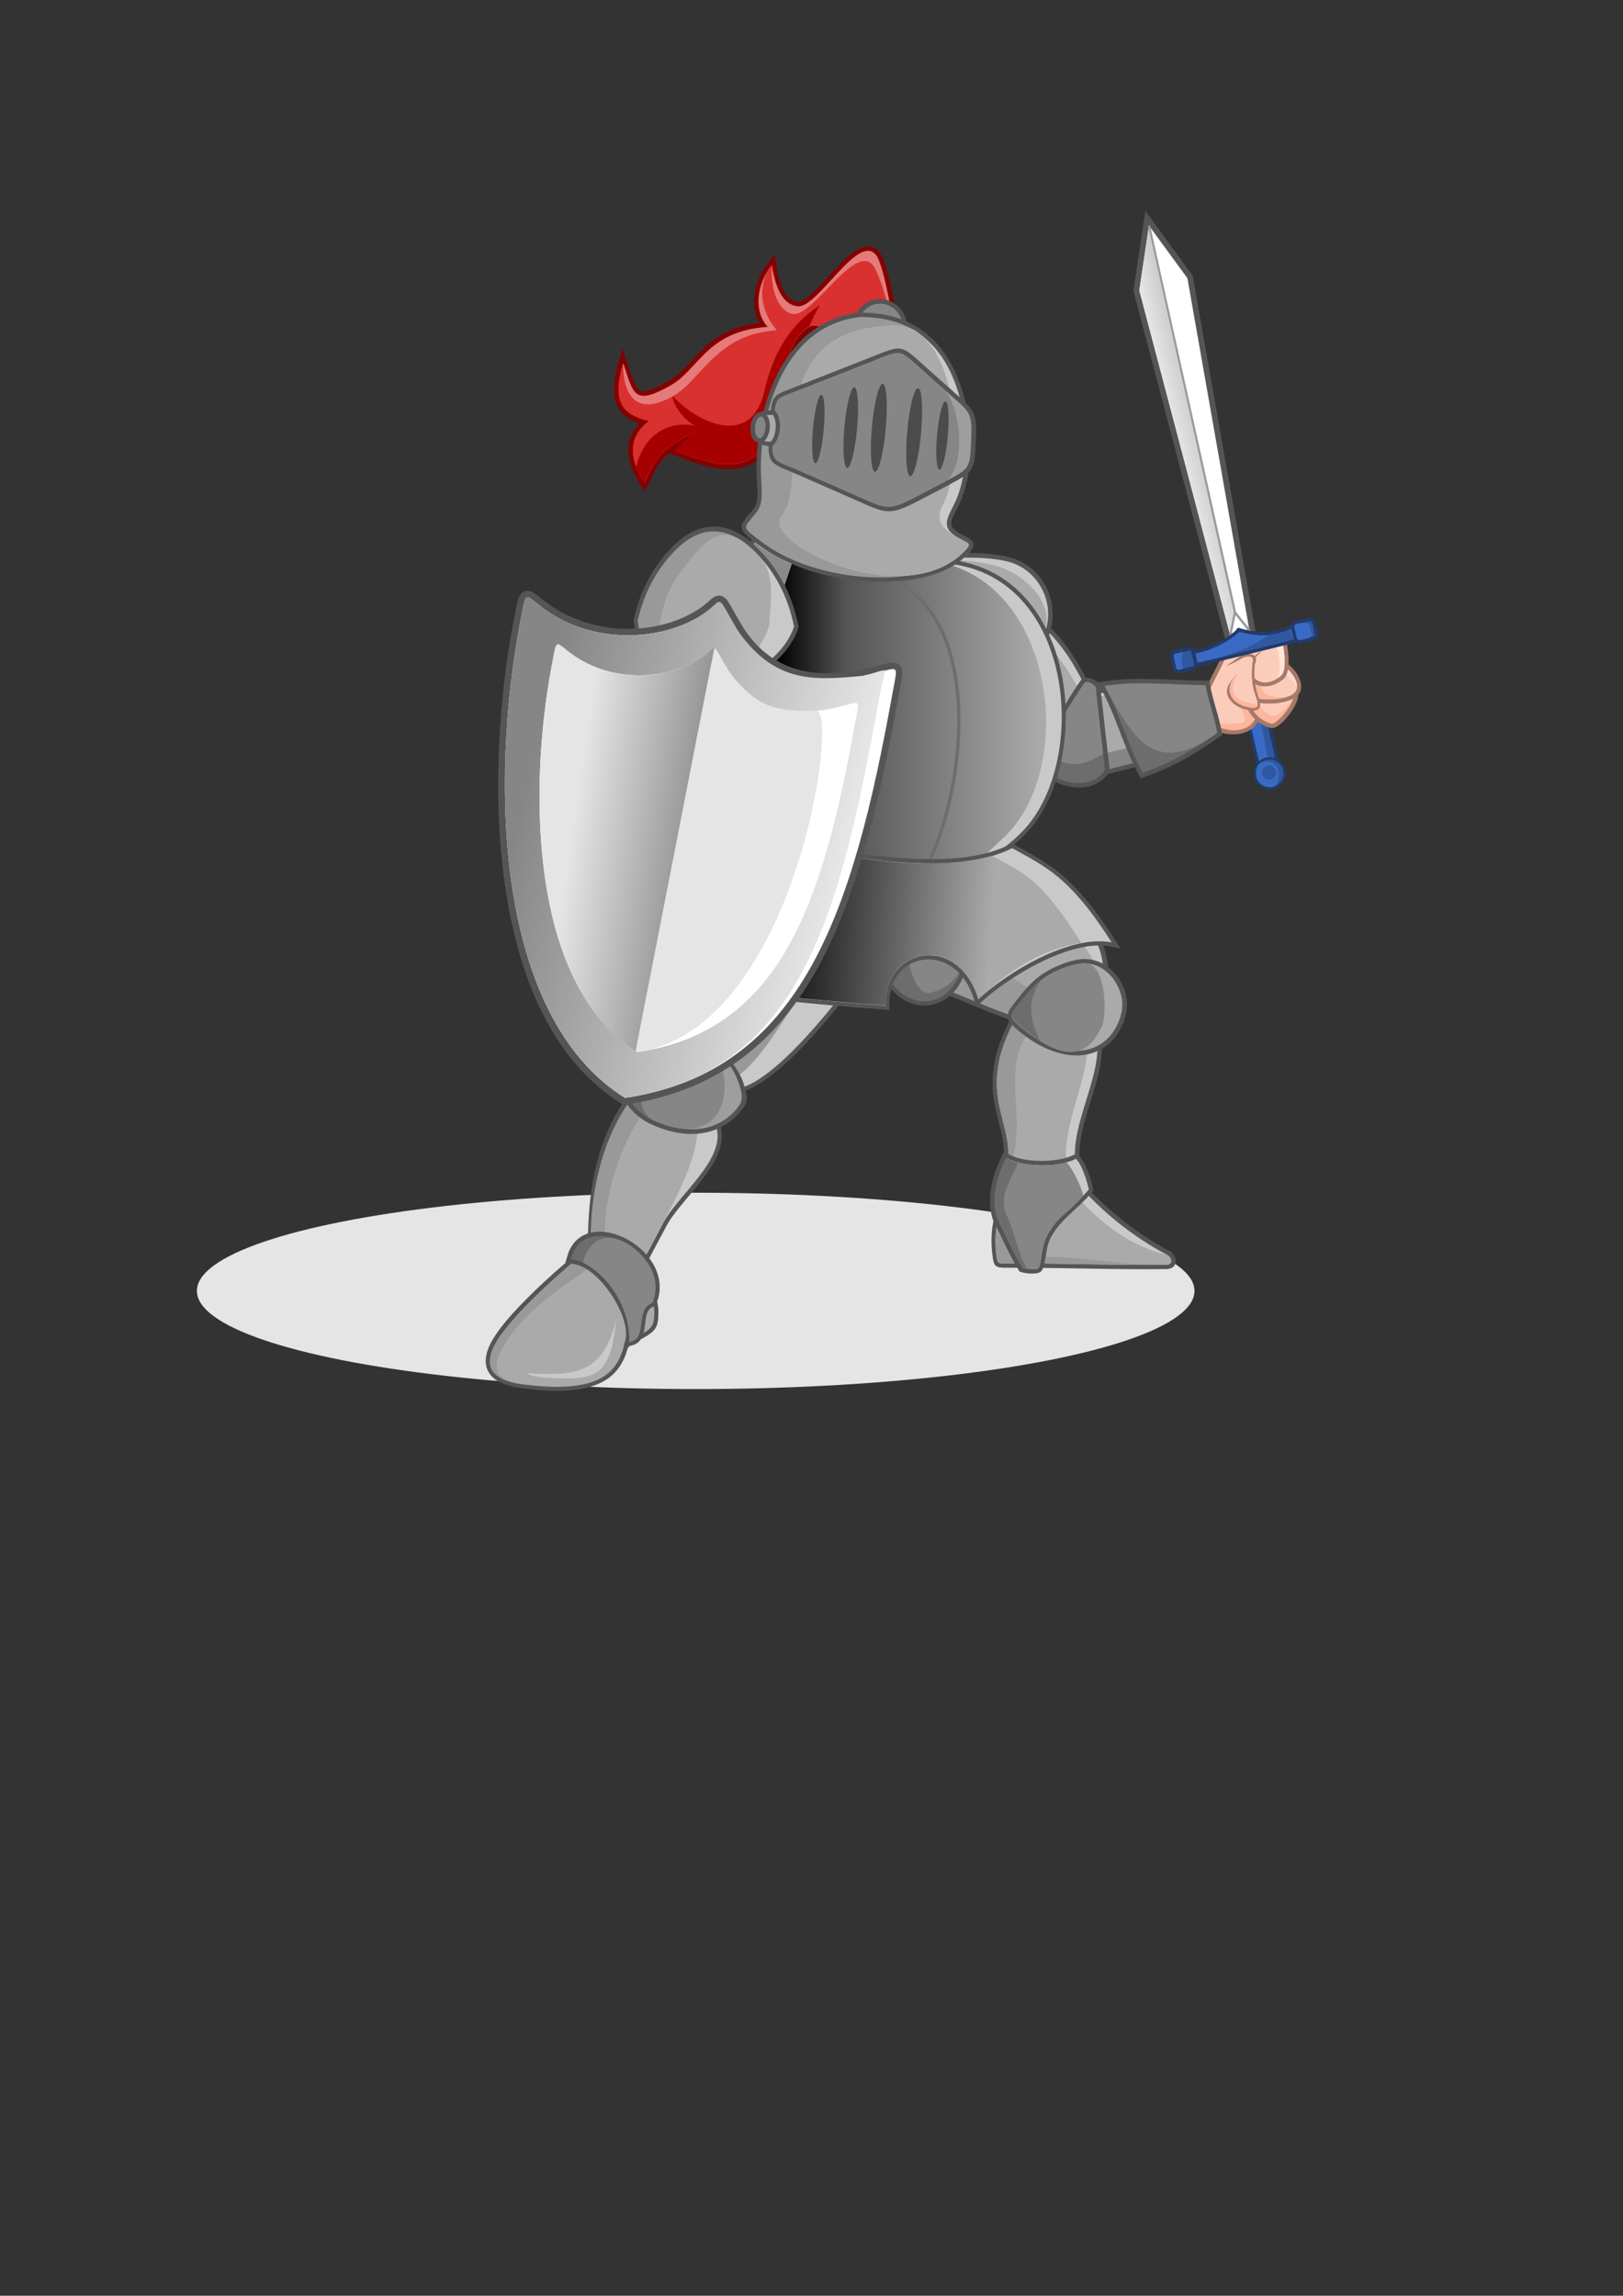 <?xml version="1.0" encoding="UTF-8" standalone="no"?>
<!-- Creator: CorelDRAW -->

<svg
   xmlns:dc="http://purl.org/dc/elements/1.1/"
   xmlns:cc="http://creativecommons.org/ns#"
   xmlns:rdf="http://www.w3.org/1999/02/22-rdf-syntax-ns#"
   xmlns:svg="http://www.w3.org/2000/svg"
   xmlns="http://www.w3.org/2000/svg"
   xmlns:xlink="http://www.w3.org/1999/xlink"
   xmlns:sodipodi="http://sodipodi.sourceforge.net/DTD/sodipodi-0.dtd"
   xmlns:inkscape="http://www.inkscape.org/namespaces/inkscape"
   xml:space="preserve"
   width="8.268in"
   height="11.693in"
   style="shape-rendering:geometricPrecision; text-rendering:geometricPrecision; image-rendering:optimizeQuality; fill-rule:evenodd; clip-rule:evenodd"
   viewBox="0 0 8.268 11.693"
   id="svg5250"
   version="1.1"
   inkscape:version="0.48.3.1 r9886"
   sodipodi:docname="ShieldKnight.svg"><rect x="0" y="0" width="8.268" height="11.693" fill="#333333" stroke="none"/><sodipodi:namedview
   pagecolor="#ffffff"
   bordercolor="#666666"
   borderopacity="1"
   objecttolerance="10"
   gridtolerance="10"
   guidetolerance="10"
   inkscape:pageopacity="0"
   inkscape:pageshadow="2"
   inkscape:window-width="1855"
   inkscape:window-height="1176"
   id="namedview5432"
   showgrid="false"
   inkscape:zoom="0.22425765"
   inkscape:cx="372.04742"
   inkscape:cy="526.18048"
   inkscape:window-x="65"
   inkscape:window-y="24"
   inkscape:window-maximized="1"
   inkscape:current-layer="svg5250" />
 <defs
   id="defs5252">
  <style
   type="text/css"
   id="style5254">
   
    .fil17 {fill:none}
    .fil27 {fill:#4C4C4C}
    .fil23 {fill:#850000}
    .fil26 {fill:#A60000}
    .fil24 {fill:#E57A7A}
    .fil0 {fill:#E5E5E5}
    .fil10 {fill:white}
    .fil7 {fill:#213B6A}
    .fil8 {fill:#3058A0}
    .fil9 {fill:#3A6BC4}
    .fil1 {fill:#555555}
    .fil5 {fill:#6D6D6D}
    .fil6 {fill:#868686}
    .fil30 {fill:#8A8A8A}
    .fil3 {fill:#999999}
    .fil21 {fill:#9E9E9E}
    .fil11 {fill:#A77968}
    .fil4 {fill:#AAAAAA}
    .fil2 {fill:#C9C9C9}
    .fil25 {fill:#D93030}
    .fil12 {fill:#FCB69C}
    .fil13 {fill:#FCCCBB}
    .fil15 {fill:#FFDBCF}
    .fil16 {fill:#999999;fill-rule:nonzero}
    .fil20 {fill:#6D6D6D;fill-rule:nonzero}
    .fil19 {fill:url(#id0)}
    .fil28 {fill:url(#id1)}
    .fil29 {fill:url(#id2)}
    .fil18 {fill:url(#id3)}
    .fil22 {fill:url(#id4)}
    .fil14 {fill:url(#id5)}
   
  </style>
  <linearGradient
   id="id0"
   gradientUnits="userSpaceOnUse"
   x1="5.308"
   y1="3.657"
   x2="3.964"
   y2="3.657">
   <stop
   offset="0"
   style="stop-color:#AAAAAA"
   id="stop5257" />
   <stop
   offset="0.741"
   style="stop-color:#555555"
   id="stop5259" />
   <stop
   offset="1"
   style="stop-color:black"
   id="stop5261" />
  </linearGradient>
  <linearGradient
   id="id1"
   gradientUnits="userSpaceOnUse"
   x1="2.553"
   y1="4.482"
   x2="4.582"
   y2="4.986">
   <stop
   offset="0"
   style="stop-color:#868686"
   id="stop5264" />
   <stop
   offset="1"
   style="stop-color:white"
   id="stop5266" />
  </linearGradient>
  <linearGradient
   id="id2"
   gradientUnits="userSpaceOnUse"
   x1="2.903"
   y1="4.301"
   x2="4.579"
   y2="4.542">
   <stop
   offset="0"
   style="stop-color:#E5E5E5"
   id="stop5269" />
   <stop
   offset="1"
   style="stop-color:black"
   id="stop5271" />
  </linearGradient>
  <linearGradient
   id="id3"
   gradientUnits="userSpaceOnUse"
   xlink:href="#id2"
   x1="6.012"
   y1="2.284"
   x2="6.993"
   y2="2.038">
  </linearGradient>
  <linearGradient
   id="id4"
   gradientUnits="userSpaceOnUse"
   x1="5.05"
   y1="4.755"
   x2="3.877"
   y2="4.666">
   <stop
   offset="0"
   style="stop-color:#AAAAAA"
   id="stop5275" />
   <stop
   offset="1"
   style="stop-color:black"
   id="stop5277" />
  </linearGradient>
  <linearGradient
   id="id5"
   gradientUnits="userSpaceOnUse"
   x1="6.449"
   y1="3.389"
   x2="6.753"
   y2="3.246">
   <stop
   offset="0"
   style="stop-color:#FFDBCF"
   id="stop5280" />
   <stop
   offset="1"
   style="stop-color:white"
   id="stop5282" />
  </linearGradient>
 </defs>
 <g
   id="Layer_x0020_1"
   inkscape:export-filename="/var/www/grades/assets/images/GradeKeepShieldKnight.png"
   inkscape:export-xdpi="90"
   inkscape:export-ydpi="90">
  <g
   id="_47113304">
   <ellipse
   id="_49481208"
   class="fil0"
   cx="3.544"
   cy="6.575"
   rx="2.541"
   ry="0.5" />
   <path
   id="_47471048"
   class="fil1"
   d="M5.539 5.272c-0.282,-0.001 -0.544,-0.142 -0.802,-0.24l-0.023 -0.009 0.011 -0.022c0.113,-0.238 0.226,-0.476 0.339,-0.714l0.014 -0.029 0.023 0.023c0.041,0.041 0.084,0.078 0.129,0.115 0.169,0.141 0.416,0.308 0.415,0.554l-1.9685e-005 0.005 -0.002 0.004c-0.04,0.094 -0.04,0.203 -0.081,0.299l-0.006 0.014 -0.015 -3.14961e-005z" />
   <path
   id="_47470000"
   class="fil2"
   d="M4.745 5.01c0.262,0.099 0.518,0.238 0.794,0.239 0.04,-0.093 0.042,-0.206 0.081,-0.299 0.001,-0.278 -0.318,-0.436 -0.537,-0.653 -0.12,0.252 -0.219,0.461 -0.339,0.714z" />
   <path
   id="_47468952"
   class="fil3"
   d="M4.745 5.01c0.262,0.099 0.518,0.238 0.794,0.239 0.04,-0.093 0.017,-0.13 0.057,-0.223 0.001,-0.278 -0.346,-0.4 -0.565,-0.617 -0.12,0.252 -0.166,0.349 -0.285,0.601z" />
   <path
   id="_47467760"
   class="fil4"
   d="M4.844 4.748c0.246,0.166 0.448,0.389 0.723,0.389 0.04,-0.093 -0.011,-0.018 0.028,-0.111 0.001,-0.278 -0.346,-0.4 -0.565,-0.617 -0.12,0.252 -0.067,0.087 -0.186,0.339z" />
   <path
   id="_47475544"
   class="fil1"
   d="M5.095 5.984c0.05,-0.146 -0.012,-0.247 -0.033,-0.388 -0.026,-0.18 0.04,-0.34 0.136,-0.489l0.01 -0.015 0.017 0.006c0.121,0.045 0.242,0.09 0.363,0.136l0.01 0.004 0.003 0.01c0.037,0.114 -0.016,0.266 -0.05,0.377 -0.031,0.101 -0.077,0.244 -0.037,0.348l0.011 0.028 -0.029 0.003c-0.125,0.011 -0.252,-0 -0.377,0.011l-0.034 0.003 0.011 -0.032z" />
   <path
   id="_47474440"
   class="fil2"
   d="M5.216 5.119c-0.12,0.186 -0.153,0.333 -0.132,0.474 0.021,0.147 0.085,0.244 0.032,0.398 0.112,-0.01 0.265,-0.001 0.377,-0.011 -0.081,-0.21 0.152,-0.524 0.086,-0.725 -0.121,-0.045 -0.242,-0.09 -0.363,-0.136z" />
   <path
   id="_47473336"
   class="fil3"
   d="M5.216 5.119c-0.12,0.186 -0.153,0.333 -0.132,0.474 0.021,0.147 0.085,0.244 0.032,0.398 0.112,-0.01 0.219,0.002 0.331,-0.008 -0.081,-0.21 0.147,-0.546 0.081,-0.748 -0.121,-0.045 -0.191,-0.071 -0.311,-0.116z" />
   <path
   id="_47472200"
   class="fil4"
   d="M5.356 5.148c-0.345,0.23 -0.066,0.562 -0.24,0.843 0.112,-0.01 0.219,0.002 0.331,-0.008 -0.081,-0.21 0.147,-0.546 0.081,-0.748 -0.121,-0.045 -0.051,-0.043 -0.172,-0.088z" />
   <path
   id="_47424776"
   class="fil1"
   d="M5.16 6.044c0.112,-0.006 0.223,-0.025 0.335,-0.031l0.011 -0.001 0.007 0.008c0.129,0.146 0.275,0.261 0.447,0.353l0.003 0.001 0.002 0.002c0.041,0.038 0.03,0.089 -0.027,0.088 -0.254,0.003 -0.508,-0.007 -0.762,-0.007 -0.013,0 -0.027,2.75591e-005 -0.04,9.05512e-005 -0.067,0 -0.073,-0.002 -0.081,-0.07 -0.014,-0.118 0.006,-0.249 0.092,-0.338l0.006 -0.006 0.009 -0z" />
   <path
   id="_47423584"
   class="fil2"
   d="M5.495 6.035c0.126,0.142 0.269,0.259 0.453,0.358 0.032,0.03 0.017,0.05 -0.012,0.049 -0.243,0.003 -0.513,-0.007 -0.762,-0.007 -0.013,0 -0.027,2.3622e-005 -0.04,8.66142e-005 -0.054,0 -0.052,0.005 -0.059,-0.051 -0.013,-0.113 0.006,-0.237 0.085,-0.32 0.106,-0.005 0.229,-0.025 0.335,-0.031z" />
   <path
   id="_47422792"
   class="fil3"
   d="M5.456 6.064c0.126,0.142 0.283,0.283 0.493,0.329 0.032,0.03 0.017,0.05 -0.012,0.049 -0.243,0.003 -0.513,-0.007 -0.762,-0.007 -0.013,0 -0.027,2.3622e-005 -0.04,8.66142e-005 -0.054,0 -0.052,0.005 -0.059,-0.051 -0.013,-0.113 0.006,-0.237 0.085,-0.32 0.106,-0.005 0.189,0.004 0.295,-0.002z" />
   <path
   id="_47421480"
   class="fil4"
   d="M5.456 6.064c0.126,0.142 0.283,0.283 0.493,0.329 0.032,0.03 0.017,0.05 -0.012,0.049 -0.243,0.003 -0.392,-0.041 -0.641,-0.041 -0.013,0 -0.027,2.3622e-005 -0.04,8.66142e-005 -0.054,0 -0.052,0.005 -0.059,-0.051 -0.013,-0.113 -0.115,-0.203 -0.036,-0.285 0.106,-0.005 0.189,0.004 0.295,-0.002z" />
   <path
   id="_47419928"
   class="fil1"
   d="M5.496 5.886c0.036,0.034 0.061,0.118 0.072,0.167l0.002 0.011 -0.007 0.008c-0.07,0.086 -0.187,0.155 -0.223,0.262 -0.01,0.031 -0.016,0.117 -0.034,0.139 -0.017,0.021 -0.08,0.014 -0.104,0.006l-0.008 -0.002 -0.004 -0.007c-0.049,-0.077 -0.086,-0.169 -0.129,-0.251l-0.001 -0.002 -0.001 -0.002c-0.038,-0.112 -0.003,-0.226 0.045,-0.329l0.011 -0.023 0.022 0.014c0.073,0.048 0.256,0.046 0.333,0.005l0.014 -0.007 0.012 0.011z" />
   <path
   id="_47418712"
   class="fil2"
   d="M5.126 5.896c0.072,0.048 0.262,0.055 0.355,0.006 0.031,0.03 0.055,0.11 0.066,0.156 -0.076,0.092 -0.188,0.154 -0.227,0.269 -0.015,0.045 -0.018,0.122 -0.03,0.132 -0.007,0.008 -0.057,0.007 -0.08,-0.001 -0.041,-0.064 -0.09,-0.176 -0.128,-0.249 -0.031,-0.094 -0.011,-0.194 0.044,-0.313z" />
   <path
   id="_47417496"
   class="fil5"
   d="M5.126 5.896c0.072,0.048 0.199,0.051 0.306,0.025 0.031,0.03 0.076,0.123 0.086,0.169 -0.076,0.092 -0.16,0.123 -0.199,0.237 -0.015,0.045 -0.018,0.122 -0.03,0.132 -0.007,0.008 -0.057,0.007 -0.08,-0.001 -0.041,-0.064 -0.09,-0.176 -0.128,-0.249 -0.031,-0.094 -0.011,-0.194 0.044,-0.313z" />
   <path
   id="_47415464"
   class="fil6"
   d="M5.188 5.922c0.088,0.015 0.137,0.026 0.244,-0.001 0.031,0.03 0.076,0.123 0.086,0.169 -0.076,0.092 -0.16,0.123 -0.199,0.237 -0.015,0.045 -0.018,0.122 -0.03,0.132 -0.007,0.008 -0.036,0.007 -0.059,-0 -0.041,-0.064 -0.067,-0.202 -0.105,-0.275 -0.031,-0.094 0.007,-0.143 0.062,-0.262z" />
   <path
   id="_47466968"
   class="fil1"
   d="M5.197 5.071c0.035,-0.043 0.073,-0.084 0.12,-0.114 0.056,-0.036 0.152,-0.076 0.219,-0.072 0.08,0.005 0.144,0.056 0.179,0.126 0.035,0.07 0.034,0.136 0.003,0.208 -0.023,0.053 -0.059,0.097 -0.109,0.125 -0.133,0.074 -0.294,0.007 -0.403,-0.08 -0.106,-0.084 -0.085,-0.097 -0.009,-0.192z" />
   <path
   id="_47465840"
   class="fil4"
   d="M5.214 5.085c0.031,-0.038 0.068,-0.079 0.114,-0.11 0.051,-0.033 0.143,-0.072 0.205,-0.068 0.072,0.004 0.129,0.052 0.16,0.114 0.032,0.064 0.032,0.123 0.003,0.189 -0.075,0.173 -0.28,0.193 -0.478,0.036 -0.092,-0.073 -0.076,-0.072 -0.005,-0.161z" />
   <path
   id="_47465048"
   class="fil6"
   d="M5.214 5.085c0.031,-0.038 0.068,-0.079 0.114,-0.11 0.051,-0.033 0.143,-0.072 0.205,-0.068 0.099,0.006 0.108,0.253 0.082,0.315 -0.075,0.173 -0.199,0.181 -0.396,0.024 -0.092,-0.073 -0.076,-0.072 -0.005,-0.161z" />
   <path
   id="_47110320"
   class="fil5"
   d="M5.253 5.138c0,-0.032 0.007,-0.065 0.022,-0.097 0.007,-0.015 0.016,-0.031 0.026,-0.047 -0.012,0.01 -0.024,0.02 -0.035,0.031 -0.019,0.019 -0.037,0.039 -0.052,0.058 -0.009,0.011 -0.017,0.021 -0.024,0.029 -0.006,0.007 -0.01,0.013 -0.015,0.018 -0.023,0.031 -0.028,0.046 -0.004,0.071 0.005,0.005 0.01,0.011 0.017,0.017 0.008,0.007 0.019,0.016 0.031,0.025 0.015,0.012 0.03,0.023 0.044,0.033 0.012,0.009 0.024,0.016 0.035,0.024 -0.001,-0.001 -0.001,-0.003 -0.002,-0.004 -0.007,-0.014 -0.014,-0.029 -0.019,-0.043 -0.012,-0.03 -0.02,-0.059 -0.022,-0.089 -0,-0.002 -0,-0.003 -0,-0.005 -0,-0.006 -0.001,-0.012 -0.001,-0.018 -1.5748e-005,-0.002 -1.5748e-005,-0.003 3.93701e-006,-0.005z" />
   <polygon
   id="_47691824"
   class="fil7"
   points="6.438,3.534 6.319,3.533 6.407,3.919 6.52,3.895 " />
   <polygon
   id="_47691032"
   class="fil8"
   points="6.425,3.55 6.339,3.549 6.419,3.9 6.5,3.881 " />
   <polygon
   id="_47689808"
   class="fil9"
   points="6.395,3.542 6.339,3.549 6.419,3.9 6.465,3.889 " />
   <polygon
   id="_47688736"
   class="fil1"
   points="6.276,3.386 6.419,3.346 6.076,1.405 5.835,1.074 5.774,1.481 " />
   <polygon
   id="_47687944"
   class="fil10"
   points="6.297,3.35 5.804,1.479 5.853,1.149 6.049,1.417 6.385,3.325 " />
   <path
   id="_47686768"
   class="fil11"
   d="M6.577 3.49c0.012,0.003 0.022,0.009 0.029,0.019 0.024,0.035 -0.012,0.094 -0.033,0.123 -0.017,0.024 -0.064,0.082 -0.098,0.076 -0.057,-0.01 -0.129,-0.079 -0.168,-0.12l-0.011 -0.012 0.008 -0.014c0.011,-0.018 0.023,-0.032 0.036,-0.048 0.012,-0.014 0.023,-0.026 0.032,-0.042l0.008 -0.013 0.015 0.004c0.059,0.015 0.122,0.013 0.181,0.028z" />
   <path
   id="_47685664"
   class="fil12"
   d="M6.572 3.511c0.07,0.016 -0.061,0.181 -0.094,0.175 -0.04,-0.007 -0.101,-0.055 -0.156,-0.113 0.023,-0.038 0.045,-0.052 0.068,-0.09 0.055,0.014 0.127,0.014 0.182,0.028z" />
   <path
   id="_47684424"
   class="fil13"
   d="M6.572 3.511c0.07,0.016 -0.053,0.142 -0.086,0.136 -0.04,-0.007 -0.081,-0.051 -0.095,-0.115 0.023,-0.038 -0.024,-0.011 -0.001,-0.049 0.055,0.014 0.127,0.014 0.182,0.028z" />
   <path
   id="_47683256"
   class="fil11"
   d="M6.512 3.362c0.033,0.001 0.066,0.031 0.085,0.056 0.022,0.029 0.044,0.075 0.024,0.11 -0.023,0.041 -0.09,0.052 -0.132,0.055 -0.035,0.002 -0.123,0.001 -0.144,-0.033l-0.002 -0.003 -0.001 -0.003c-0.009,-0.042 -0.011,-0.084 -0.02,-0.126l-0.005 -0.022 0.022 -0.004c0.056,-0.01 0.112,-0.02 0.168,-0.03l0.002 -0 0.002 3.54331e-005z" />
   <path
   id="_47682184"
   class="fil12"
   d="M6.511 3.384c0.044,0.001 0.116,0.089 0.091,0.134 -0.033,0.059 -0.221,0.053 -0.24,0.021 -0.011,-0.049 -0.009,-0.076 -0.02,-0.126 0.056,-0.01 0.112,-0.02 0.168,-0.03z" />
   <path
   id="_47501160"
   class="fil13"
   d="M6.511 3.384c0.044,0.001 0.116,0.089 0.091,0.134 -0.017,0.029 -0.056,0.037 -0.093,0.033 -0.077,-0.008 -0.084,-0.033 -0.094,-0.1 -0.003,-0.02 -0.006,-0.041 -0.011,-0.065 0.056,-0.01 0.051,0.008 0.107,-0.002z" />
   <path
   id="_47499088"
   class="fil11"
   d="M6.357 3.436c-0.006,0.023 -0.009,0.048 -0.008,0.072 0.003,0.051 0.021,0.102 0.058,0.139l0.01 0.011 -0.006 0.013c-0.031,0.066 -0.114,0.078 -0.178,0.064 -0.014,-0.003 -0.037,-0.003 -0.052,-0.004 -0.018,-0.001 -0.041,-0.001 -0.059,-0.005l-0.013 -0.003 -0.003 -0.013c-0.005,-0.021 -0.005,-0.039 -0.004,-0.06 0.001,-0.017 0.002,-0.03 -0.002,-0.047l-0.002 -0.007 0.003 -0.007c0.04,-0.083 0.084,-0.165 0.124,-0.248 0.039,-0.081 0.033,-0.095 0.129,-0.104 0.039,-0.004 0.078,-0.008 0.117,-0.009 0.02,-0 0.045,-0.003 0.062,0.009 0.017,0.012 0.022,0.036 0.025,0.056 0.006,0.035 0.008,0.07 0.005,0.105 -0.004,0.045 -0.018,0.061 -0.057,0.082 -0.044,0.023 -0.103,0.025 -0.136,-0.018 -0.006,-0.007 -0.01,-0.016 -0.013,-0.024z" />
   <path
   id="_47498296"
   class="fil12"
   d="M6.121 3.598c0.035,-0.073 0.089,-0.175 0.124,-0.248 0.037,-0.079 0.027,-0.084 0.112,-0.092 0.038,-0.004 0.077,-0.008 0.115,-0.009 0.049,-0.001 0.058,-0.003 0.066,0.047 0.005,0.033 0.008,0.066 0.005,0.1 -0.003,0.036 -0.013,0.047 -0.046,0.065 -0.103,0.054 -0.183,-0.06 -0.062,-0.148 -0.026,0.007 -0.044,0.027 -0.063,0.049 -0.061,0.077 -0.06,0.219 0.021,0.301 -0.026,0.056 -0.104,0.066 -0.155,0.05 -0.022,-0.007 -0.088,-0.002 -0.11,-0.007 -0.01,-0.043 0.004,-0.064 -0.006,-0.107z" />
   <path
   id="_47497504"
   class="fil14"
   d="M6.121 3.598c0.035,-0.073 0.089,-0.175 0.124,-0.248 0.037,-0.079 0.027,-0.084 0.112,-0.092 0.038,-0.004 0.077,-0.008 0.115,-0.009 0.049,-0.001 0.058,-0.003 0.066,0.047 0.005,0.033 0.008,0.066 0.005,0.1 -0.003,0.036 -0.013,0.047 -0.046,0.065 -0.103,0.054 -0.183,-0.06 -0.062,-0.148 -0.026,0.007 -0.044,0.027 -0.063,0.049 -0.052,0.065 -0.087,0.173 -0.048,0.254 0.028,0.06 0.034,0.065 -0.058,0.069 -0.1,0.004 -0.249,-0.02 -0.265,-0.024 -0.01,-0.043 0.131,-0.019 0.121,-0.062z" />
   <path
   id="_47496192"
   class="fil13"
   d="M6.121 3.598c0.035,-0.073 0.089,-0.175 0.124,-0.248 0.037,-0.079 0.027,-0.084 0.112,-0.092 0.06,-0.006 0.115,-0.001 0.142,0.036 0.021,0.029 0.034,0.148 -0.002,0.167 -0.103,0.054 -0.183,-0.06 -0.062,-0.148 -0.026,0.007 -0.044,0.027 -0.063,0.049 -0.052,0.065 -0.087,0.173 -0.048,0.254 0.028,0.06 0.034,0.065 -0.058,0.069 -0.1,0.004 -0.249,-0.02 -0.265,-0.024 -0.01,-0.043 0.131,-0.019 0.121,-0.062z" />
   <path
   id="_47494544"
   class="fil11"
   d="M6.393 3.378c-0.005,0.053 -0.004,0.098 0.011,0.15 0.004,0.014 0.009,0.028 0.013,0.042 0.003,0.012 0.005,0.026 -0.002,0.037 -0.015,0.021 -0.055,0.01 -0.075,0.005 -0.037,-0.01 -0.072,-0.033 -0.086,-0.07 -0.016,-0.042 0.023,-0.082 0.05,-0.113 -0.009,-0.008 -0.037,-0.016 -0.046,-0.024l-0.012 -0.012 0.014 -0.01c0.02,-0.014 0.039,-0.027 0.059,-0.041l0.001 -0 0.001 -0c0.006,-0.003 0.011,-0.006 0.018,-0.007 0.016,-0.005 0.038,-0.008 0.051,0.005 0.011,0.011 0.01,0.026 0.005,0.039z" />
   <path
   id="_47493416"
   class="fil12"
   d="M6.246 3.393c0.021,-0.008 0.061,-0.026 0.08,-0.039 0.025,-0.014 0.068,-0.018 0.054,0.022 -0.006,0.057 -0.005,0.103 0.012,0.157 0.017,0.055 0.038,0.089 -0.048,0.066 -0.077,-0.021 -0.116,-0.093 -0.04,-0.17 -0.063,0.034 -0.07,-0.018 -0.058,-0.036z" />
   <path
   id="_47492152"
   class="fil13"
   d="M6.246 3.393c0.021,-0.008 0.061,-0.026 0.08,-0.039 0.025,-0.014 0.068,-0.018 0.054,0.022 -0.006,0.057 -0.005,0.103 0.012,0.157 0.017,0.055 0.034,0.064 -0.052,0.041 -0.077,-0.021 -0.068,-0.081 -0.035,-0.144 -0.063,0.034 -0.07,-0.018 -0.058,-0.036z" />
   <path
   id="_47491024"
   class="fil15"
   d="M6.607 3.497c-0.015,-0.022 -0.033,-0.043 -0.053,-0.061 0.004,-0.007 0.006,-0.016 0.008,-0.026 0.025,0.024 0.046,0.059 0.046,0.087z" />
   <polygon
   id="_47490232"
   class="fil16"
   points="6.271,3.246 6.294,3.133 6.367,3.224 6.377,3.217 6.295,3.115 6.287,3.105 6.285,3.118 6.259,3.244 " />
   <polyline
   id="_47489256"
   class="fil17"
   points="6.265,3.245 6.291,3.119 6.372,3.22 " />
   <polygon
   id="_47488432"
   class="fil16"
   points="5.848,1.15 6.285,3.12 6.297,3.118 5.859,1.148 " />
   <polygon
   id="_47487424"
   class="fil18"
   points="5.851,1.166 6.285,3.119 6.264,3.223 5.804,1.479 " />
   <path
   id="_47486320"
   class="fil7"
   d="M6.3 3.206c-0.014,0.014 -0.03,0.027 -0.047,0.038 -0.034,0.023 -0.073,0.042 -0.112,0.054 -0.024,0.007 -0.061,0.016 -0.086,0.009l-0.022 0.021c0.005,0.02 0.009,0.041 0.013,0.061l0.004 0.018 0.018 -0.004c0.189,-0.046 0.379,-0.092 0.568,-0.139l0.019 -0.005 -0.006 -0.018c-0.007,-0.021 -0.014,-0.042 -0.021,-0.063l-0.007 -0.022 -0.019 0.012c-0.089,0.055 -0.185,0.061 -0.285,0.032l-0.01 -0.003 -0.007 0.007z" />
   <path
   id="_47485248"
   class="fil9"
   d="M6.612 3.184c-0.103,0.063 -0.208,0.06 -0.299,0.034 -0.079,0.076 -0.222,0.125 -0.28,0.11 0.005,0.021 0.026,0.037 0.031,0.057 0.197,-0.048 0.371,-0.091 0.568,-0.139 -0.007,-0.021 -0.014,-0.042 -0.021,-0.063z" />
   <path
   id="_47483840"
   class="fil7"
   d="M6.665 3.146l-0.065 0.015c-0.017,0.004 -0.027,0.021 -0.023,0.037l0.013 0.055c0.004,0.017 0.021,0.027 0.037,0.023l0.065 -0.015c0.017,-0.004 0.027,-0.021 0.023,-0.037l-0.013 -0.055c-0.004,-0.017 -0.021,-0.027 -0.037,-0.023z" />
   <rect
   id="_47483048"
   class="fil8"
   transform="matrix(-1.823 0.416 0.416 1.823 6.682 3.161)"
   width="0.05"
   height="0.044"
   rx="0.007"
   ry="0.007" />
   <path
   id="_47482120"
   class="fil9"
   d="M6.604 3.179c-0.007,0.002 -0.012,0.009 -0.01,0.016l0.013 0.055c0.002,0.007 0.009,0.012 0.016,0.01 0.036,-0.008 0.067,-0.009 0.058,-0.039l-0.008 -0.028c-0.009,-0.029 -0.041,-0.02 -0.068,-0.014z" />
   <path
   id="_47481016"
   class="fil7"
   d="M6.054 3.296l-0.072 0.016c-0.015,0.003 -0.024,0.018 -0.021,0.033l0.014 0.062c0.003,0.015 0.018,0.024 0.033,0.021l0.072 -0.016c0.015,-0.003 0.024,-0.018 0.021,-0.033l-0.014 -0.062c-0.003,-0.015 -0.018,-0.024 -0.033,-0.021z" />
   <rect
   id="_47480224"
   class="fil8"
   transform="matrix(-1.823 0.416 0.416 1.823 6.067 3.312)"
   width="0.05"
   height="0.044"
   rx="0.005"
   ry="0.005" />
   <path
   id="_47478856"
   class="fil8"
   d="M6.553 3.267l-0.021 0.005 -0.043 0.011 -0.078 0.019 -0.029 0.007 -0.091 0.022 -0.029 0.007 -0.015 0.004 -0.027 0.006 -0.016 0.004c0.005,-0.002 0.011,-0.003 0.016,-0.005 0.009,-0.003 0.019,-0.006 0.028,-0.009 0.004,-0.001 0.008,-0.003 0.012,-0.004 0.009,-0.003 0.019,-0.007 0.028,-0.01 0.031,-0.012 0.061,-0.024 0.088,-0.038 0.009,-0.005 0.018,-0.009 0.027,-0.014 0.008,-0.005 0.016,-0.009 0.024,-0.014 0.004,-0.003 0.008,-0.005 0.012,-0.008 0.007,-0.005 0.015,-0.01 0.022,-0.015 0.014,-0.001 0.029,-0.004 0.043,-0.007 0.023,-0.005 0.047,-0.013 0.07,-0.025l0.012 0.051c0,0.001 0.001,0.003 0.001,0.004l-0.037 0.009z" />
   <path
   id="_47477152"
   class="fil9"
   d="M6.026 3.321c-0.009,0.031 -0.009,0.06 0.002,0.085l-0.023 0.005c-0.005,0.001 -0.011,-0.002 -0.012,-0.007l-0.014 -0.062c-0.001,-0.005 0.002,-0.011 0.007,-0.012l0.04 -0.009z" />
   <path
   id="_47464224"
   class="fil1"
   d="M6.008 3.851c-0.118,0.03 -0.237,0.059 -0.355,0.089 -0.195,0.05 -0.277,0.029 -0.436,-0.089 -0.136,-0.101 -0.281,-0.2 -0.409,-0.311l-0.022 -0.019 0.023 -0.017c0.157,-0.113 0.301,-0.247 0.458,-0.36l0.014 -0.01 0.014 0.011c0.075,0.062 0.136,0.136 0.187,0.219 0.018,0.03 0.035,0.062 0.053,0.092 0.008,0.014 0.019,0.032 0.033,0.04 0.001,0.001 0.003,0.002 0.005,0.002 0.03,0.014 0.1,0.007 0.132,0.005 0.065,-0.004 0.128,0.033 0.189,0.029l0.021 -0.001 0.003 0.02c0.015,0.095 0.093,0.172 0.109,0.273l0.003 0.02 -0.02 0.005z" />
   <path
   id="_47463040"
   class="fil2"
   d="M5.28 3.162c0.084,0.07 0.142,0.148 0.182,0.213 0.05,0.083 0.064,0.128 0.1,0.144 0.028,0.013 0.067,0.012 0.143,0.007 0.06,-0.004 0.128,0.033 0.189,0.029 0.015,0.097 0.094,0.176 0.109,0.273 -0.104,0.027 -0.251,0.062 -0.355,0.089 -0.197,0.05 -0.271,0.023 -0.417,-0.086 -0.124,-0.092 -0.297,-0.214 -0.408,-0.31 0.13,-0.094 0.328,-0.266 0.458,-0.36z" />
   <path
   id="_47462248"
   class="fil6"
   d="M5.213 3.184c0.193,0.109 0.287,0.363 0.322,0.38 0.028,0.013 0.093,-0.032 0.169,-0.037 0.06,-0.004 0.128,0.033 0.189,0.029 0.015,0.097 0.094,0.176 0.109,0.273 -0.104,0.027 -0.251,0.062 -0.355,0.089 -0.197,0.05 -0.271,0.023 -0.417,-0.086 -0.124,-0.092 -0.297,-0.214 -0.408,-0.31 0.13,-0.094 0.261,-0.245 0.391,-0.339z" />
   <path
   id="_47460704"
   class="fil4"
   d="M5.213 3.184c0.193,0.109 0.287,0.363 0.322,0.38 0.028,0.013 0.093,-0.032 0.169,-0.037 0.06,-0.004 0.128,0.033 0.189,0.029 0.015,0.097 0.07,0.1 0.085,0.197 -0.104,0.027 -0.278,0.066 -0.382,0.092 -0.197,0.05 -0.23,-0.057 -0.375,-0.165 -0.124,-0.092 -0.288,-0.062 -0.398,-0.158 0.13,-0.094 0.261,-0.245 0.391,-0.339z" />
   <path
   id="_47438800"
   class="fil1"
   d="M5.649 3.934c-0.091,0.139 -0.318,0.072 -0.387,-0.054l-0.007 -0.013 0.008 -0.012c0.09,-0.126 0.156,-0.269 0.246,-0.394l0.006 -0.008 0.01 -0.001c0.033,-0.004 0.071,0.016 0.081,0.048l0.001 0.003 6.29921e-005 0.003c0.001,0.022 0.005,0.047 0.007,0.069 0.005,0.045 0.01,0.091 0.015,0.136 0.008,0.069 0.016,0.139 0.024,0.208l0.001 0.008 -0.004 0.007z" />
   <path
   id="_47431664"
   class="fil5"
   d="M5.583 3.507c0,0.02 0.046,0.415 0.046,0.415 -0.04,0.061 -0.111,0.076 -0.18,0.062 -0.069,-0.014 -0.137,-0.058 -0.168,-0.115 0.077,-0.108 0.169,-0.286 0.246,-0.394 0.023,-0.003 0.05,0.012 0.056,0.032z" />
   <path
   id="_47431456"
   class="fil6"
   d="M5.583 3.507c0,0.02 0.037,0.332 0.037,0.332 -0.152,0.095 -0.22,0.045 -0.305,-0.02 0.066,-0.109 0.135,-0.237 0.213,-0.345 0.023,-0.003 0.05,0.012 0.056,0.032z" />
   <path
   id="_47410056"
   class="fil1"
   d="M5.802 3.947c-0.079,-0.141 -0.116,-0.302 -0.195,-0.443l-0.016 -0.028 0.032 -0.005c0.17,-0.027 0.348,-0.005 0.519,-0.004l0.019 0 0.003 0.019c0.014,0.082 0.046,0.161 0.06,0.243l0.002 0.014 -0.011 0.008c-0.111,0.081 -0.255,0.164 -0.386,0.207l-0.018 0.006 -0.009 -0.016z" />
   <path
   id="_47409008"
   class="fil5"
   d="M5.626 3.493c0.078,0.138 0.118,0.305 0.195,0.443 0.132,-0.043 0.281,-0.131 0.38,-0.203 -0.014,-0.082 -0.046,-0.161 -0.06,-0.243 -0.167,-0.001 -0.351,-0.023 -0.515,0.004z" />
   <path
   id="_47407824"
   class="fil6"
   d="M5.626 3.493c0.137,0.244 0.244,0.481 0.575,0.24 -0.014,-0.082 -0.046,-0.161 -0.06,-0.243 -0.167,-0.001 -0.351,-0.023 -0.515,0.004z" />
   <circle
   id="_47098280"
   class="fil7"
   transform="matrix(-0.59 -0.05 -0.05 0.59 6.468 3.939)"
   r="0.139" />
   <circle
   id="_47097024"
   class="fil8"
   transform="matrix(-0.59 -0.05 -0.05 0.59 6.468 3.939)"
   r="0.119" />
   <path
   id="_47096016"
   class="fil9"
   d="M6.458 3.879c-0.039,-0.003 -0.056,0.016 -0.059,0.054 -0.003,0.039 0.025,0.073 0.064,0.076 0.039,0.003 0.047,-0.018 0.051,-0.056 0.003,-0.039 -0.017,-0.071 -0.055,-0.074z" />
   <circle
   id="_47095264"
   class="fil8"
   transform="matrix(-0.749 -0.093 -0.093 0.749 6.465 3.935)"
   r="0.048" />
   <path
   id="_47459552"
   class="fil1"
   d="M4.497 2.886c0.163,-0.064 0.489,-0.095 0.657,-0.044 0.172,0.051 0.254,0.247 0.183,0.411 -0.013,0.029 -0.031,0.056 -0.052,0.081 -0.05,0.057 -0.152,0.127 -0.23,0.13l-0.01 0 -0.007 -0.008c-0.174,-0.186 -0.374,-0.347 -0.548,-0.533l-0.023 -0.024 0.031 -0.012z" />
   <path
   id="_47458480"
   class="fil2"
   d="M4.505 2.908c0.169,-0.066 0.488,-0.09 0.642,-0.044 0.145,0.043 0.24,0.216 0.168,0.38 -0.051,0.117 -0.195,0.195 -0.262,0.197 -0.164,-0.176 -0.384,-0.357 -0.548,-0.533z" />
   <path
   id="_47457408"
   class="fil4"
   d="M4.505 2.908c0.169,-0.066 0.422,-0.07 0.576,-0.024 0.145,0.043 0.306,0.197 0.234,0.36 -0.051,0.116 -0.195,0.195 -0.262,0.197 -0.164,-0.176 -0.384,-0.357 -0.548,-0.533z" />
   <path
   id="_47428912"
   class="fil3"
   d="M4.721 2.868c0.751,-0.034 0.846,1.008 0.483,1.371 -0.295,0.304 -1.052,0.274 -1.208,0.028 -0.203,-0.165 -0.593,-0.72 -0.451,-1.21 0.182,-0.185 0.409,-0.145 0.656,-0.278 0.174,0.03 0.348,0.06 0.522,0.09z" />
   <path
   id="_48908504"
   class="fil1"
   d="M4.723 2.847c0.179,-0.008 0.346,0.045 0.475,0.172 0.145,0.144 0.215,0.353 0.229,0.553 0.016,0.23 -0.04,0.513 -0.208,0.681 -0.088,0.091 -0.202,0.16 -0.319,0.207 -0.142,0.058 -0.308,0.092 -0.461,0.083 -0.12,-0.007 -0.26,-0.045 -0.328,-0.152l-0.005 -0.008 0.003 -0.01c0.006,-0.019 0.011,-0.039 0.014,-0.06 0.015,-0.11 -0.021,-0.224 -0.064,-0.324 -0.053,-0.123 -0.122,-0.242 -0.184,-0.361 -0.111,-0.213 -0.223,-0.458 -0.155,-0.703 0.023,-0.082 0.065,-0.152 0.14,-0.195 0.136,-0.078 0.334,-0.035 0.477,0.004 0.072,0.02 0.143,0.043 0.214,0.065 0.056,0.017 0.115,0.036 0.173,0.046z" />
   <path
   id="_47427840"
   class="fil2"
   d="M4.721 2.868c0.751,-0.034 0.846,1.008 0.483,1.371 -0.295,0.304 -0.919,0.387 -1.075,0.141 0.135,-0.415 -0.531,-0.935 -0.39,-1.448 0.119,-0.433 0.713,-0.111 0.982,-0.064z" />
   <path
   id="_47426768"
   class="fil19"
   d="M4.619 2.851c0.751,-0.034 0.901,1.075 0.474,1.433 -0.295,0.304 -0.807,0.342 -0.964,0.096 -0.378,-0.566 -0.302,-0.907 -0.096,-1.509 0.182,-0.185 -0.08,0.04 0.167,-0.093 0.174,0.03 0.245,0.042 0.419,0.072z" />
   <path
   id="_47410848"
   class="fil20"
   d="M4.55 2.944c0.004,0.002 0.008,0.004 0.012,0.006 0.454,0.228 0.363,1.048 0.185,1.427l-1.9685e-005 -1.1811e-005c-0.003,0.007 -0.007,0.014 -0.01,0.021l-0.015 -0.007c0.003,-0.007 0.007,-0.014 0.01,-0.021l0 -3.54331e-005c0.174,-0.37 0.267,-1.181 -0.177,-1.405 -0.004,-0.002 -0.007,-0.004 -0.011,-0.005l0.007 -0.015z" />
   <g
   id="g5362">
    <path
   id="_47414672"
   class="fil1"
   d="M4.458 4.872c-0.029,-0.136 0.016,-0.325 0.168,-0.366 0.021,-0.006 0.043,-0.008 0.065,-0.006 0.126,0.011 0.21,0.134 0.235,0.249 0.029,0.136 -0.016,0.325 -0.168,0.366 -0.021,0.006 -0.043,0.008 -0.065,0.006 -0.126,-0.011 -0.21,-0.134 -0.235,-0.249z" />
    <ellipse
   id="_47413728"
   class="fil5"
   transform="matrix(-0.711 -3.333 3.944 -1.051 4.692 4.811)"
   rx="0.085"
   ry="0.054" />
    <path
   id="_47412424"
   class="fil6"
   d="M4.742 5.056c0.136,-0.036 0.195,-0.145 0.162,-0.301 -0.033,-0.156 -0.08,-0.26 -0.196,-0.229 -0.151,0.04 -0.101,0.566 0.035,0.53z" />
   </g>
   <path
   id="_47453680"
   class="fil1"
   d="M3.678 4.499c0.239,0.147 0.511,0.233 0.75,0.381l0.021 0.013 -0.015 0.02c-0.13,0.172 -0.5,0.673 -0.723,0.659l-0.006 -0 -0.005 -0.003c-0.118,-0.073 -0.236,-0.145 -0.353,-0.218l-0.013 -0.008 0.003 -0.015c0.043,-0.245 0.129,-0.442 0.235,-0.663 0.025,-0.052 0.05,-0.103 0.074,-0.156l0.011 -0.023 0.022 0.013z" />
   <path
   id="_47456616"
   class="fil1"
   d="M2.996 6.273c0.005,-0.23 0.051,-0.471 0.182,-0.662l0.007 -0.011 0.013 0.001c0.133,0.011 0.266,0.022 0.399,0.033l0.008 0.001 0.006 0.006c0.208,0.209 -0.131,0.436 -0.219,0.609 -0.055,0.104 -0.111,0.207 -0.165,0.311l-0.018 0.034 -0.021 -0.032c-0.066,-0.102 -0.123,-0.175 -0.189,-0.276l-0.004 -0.006 0 -0.007z" />
   <path
   id="_47455544"
   class="fil3"
   d="M3.197 5.624c-0.141,0.206 -0.184,0.465 -0.188,0.662 0.066,0.101 0.133,0.163 0.199,0.264 0.092,-0.175 0.12,-0.224 0.165,-0.311 0.091,-0.18 0.414,-0.391 0.223,-0.583 -0.133,-0.011 -0.266,-0.022 -0.399,-0.033z" />
   <path
   id="_47454472"
   class="fil2"
   d="M3.289 5.649c-0.141,0.206 -0.204,0.439 -0.208,0.637 0.066,0.101 0.061,0.162 0.127,0.264 0.092,-0.175 0.12,-0.224 0.165,-0.311 0.091,-0.18 0.414,-0.391 0.223,-0.583 -0.133,-0.011 -0.174,0.004 -0.307,-0.007z" />
   <path
   id="_48910352"
   class="fil4"
   d="M3.289 5.649c-0.141,0.206 -0.204,0.439 -0.208,0.637 0.066,0.101 0.061,0.162 0.127,0.264 0.092,-0.175 0.12,-0.224 0.165,-0.311 0.091,-0.18 0.294,-0.523 0.102,-0.715 -0.133,-0.011 -0.054,0.136 -0.187,0.125z" />
   <path
   id="_49648784"
   class="fil1"
   d="M3.246 6.473c-0.006,0.036 0.075,-0.006 0.076,0.031 0.003,0.065 0.032,0.12 0.032,0.174 0.001,0.084 -0.013,0.102 -0.087,0.142 -0.012,0.007 -0.065,0.034 -0.069,0.047 -0.006,0.02 -0.012,0.039 -0.021,0.057 -0.032,0.068 -0.083,0.11 -0.154,0.134 -0.11,0.038 -0.256,0.027 -0.369,0.012 -0.059,-0.008 -0.135,-0.027 -0.166,-0.083 -0.038,-0.068 0.01,-0.152 0.05,-0.207 0.043,-0.059 0.095,-0.115 0.147,-0.167 0.06,-0.06 0.122,-0.117 0.186,-0.172 0.024,-0.021 0.049,-0.042 0.073,-0.063 0.015,-0.013 0.031,-0.026 0.045,-0.04 0.021,-0.02 0.05,-0.045 0.082,-0.041 0.021,0.003 0.038,0.017 0.054,0.03 0.022,0.018 0.042,0.034 0.066,0.049 0.032,0.019 -0.041,0.059 0.003,0.071l0.024 0.006 0.028 0.019z" />
   <path
   id="_48802528"
   class="fil3"
   d="M3.004 6.354c-0.055,0.052 -0.317,0.259 -0.449,0.44 -0.123,0.168 -0.041,0.237 0.101,0.256 0.396,0.053 0.483,-0.058 0.52,-0.188 0.006,-0.021 0.043,-0.041 0.08,-0.06 0.068,-0.037 0.076,-0.049 0.076,-0.123 -0.001,-0.104 -0.09,-0.09 -0.066,-0.238 -0.035,0.05 -0.05,-0.023 -0.086,-0.045 -0.099,-0.06 -0.098,-0.115 -0.176,-0.041z" />
   <path
   id="_48908360"
   class="fil4"
   d="M3.079 6.402c-0.055,0.052 -0.34,0.21 -0.472,0.391 -0.123,0.168 -0.093,0.237 0.05,0.256 0.396,0.053 0.483,-0.058 0.52,-0.188 0.006,-0.021 0.043,-0.041 0.08,-0.06 0.068,-0.037 0.076,-0.049 0.076,-0.123 -0.001,-0.104 -0.09,-0.09 -0.066,-0.238 -0.035,0.05 -0.05,-0.023 -0.086,-0.045 -0.099,-0.06 -0.023,-0.066 -0.101,0.007z" />
   <path
   id="_48796512"
   class="fil1"
   d="M3.185 6.829c0.02,-0.072 -0.032,-0.179 -0.072,-0.237 -0.039,-0.059 -0.113,-0.141 -0.186,-0.153l-0.047 -0.008 0.014 -0.046 0 -0.001c0.098,-0.262 0.565,-0.011 0.448,0.26l-0.004 0.008 -0.009 0.003c-0.011,0.004 -0.019,0.01 -0.025,0.019 -0.011,0.016 -0.014,0.04 -0.016,0.059 -0.007,0.055 -0.013,0.112 -0.08,0.122l-0.032 0.005 0.009 -0.031z" />
   <path
   id="_49480488"
   class="fil5"
   d="M3.206 6.835c0.036,-0.131 -0.133,-0.393 -0.275,-0.417l-0.023 -0.004 0.007 -0.022c0.06,-0.161 0.281,-0.101 0.378,0.032 0.044,0.06 0.063,0.136 0.03,0.212 -0.093,0.034 -0.019,0.184 -0.117,0.199z" />
   <path
   id="_48893272"
   class="fil6"
   d="M3.206 6.835c0.003,-0.183 -0.112,-0.342 -0.237,-0.405 0.059,-0.202 0.237,-0.125 0.324,-0.006 0.044,0.06 0.063,0.136 0.03,0.212 -0.093,0.034 -0.019,0.184 -0.117,0.199z" />
   <path
   id="_47451560"
   class="fil4"
   d="M3.803 4.54c-0.116,0.253 -0.348,0.458 -0.407,0.793 0.118,0.073 0.124,0.076 0.242,0.149 0.19,0.012 0.504,-0.385 0.704,-0.65 -0.236,-0.145 -0.303,-0.146 -0.539,-0.292z" />
   <path
   id="_47452888"
   class="fil2"
   d="M3.667 4.518c-0.116,0.253 -0.248,0.478 -0.307,0.814 0.118,0.073 0.236,0.145 0.353,0.218 0.19,0.012 0.504,-0.385 0.704,-0.65 -0.236,-0.145 -0.514,-0.235 -0.75,-0.381z" />
   <path
   id="_48802624"
   class="fil3"
   d="M3.667 4.518c-0.116,0.253 -0.248,0.478 -0.307,0.814 0.118,0.073 0.179,0.111 0.297,0.183 0.19,0.012 0.402,-0.463 0.602,-0.729 -0.236,-0.145 -0.356,-0.123 -0.592,-0.268z" />
   <path
   id="_47441936"
   class="fil1"
   d="M3.334 5.733c-0.088,-0.032 -0.173,-0.121 -0.184,-0.218 -0.006,-0.052 0.007,-0.086 0.039,-0.125 0.055,-0.067 0.13,-0.108 0.22,-0.115 0.167,-0.013 0.34,0.099 0.384,0.26 0.019,0.068 0.018,0.081 -0.025,0.131 -0.11,0.127 -0.278,0.135 -0.433,0.068z" />
   <path
   id="_47440832"
   class="fil5"
   d="M3.769 5.534c-0.062,-0.209 -0.36,-0.324 -0.535,-0.159 -0.056,0.053 -0.077,0.106 -0.05,0.181 0.024,0.065 0.081,0.128 0.159,0.156 0.112,0.048 0.274,0.072 0.391,-0.044 0.046,-0.046 0.054,-0.072 0.035,-0.134z" />
   <path
   id="_47439728"
   class="fil21"
   d="M3.769 5.534c-0.062,-0.209 -0.274,-0.306 -0.449,-0.141 -0.061,0.057 -0.1,0.274 0.023,0.319 0.112,0.048 0.274,0.072 0.391,-0.044 0.046,-0.046 0.054,-0.072 0.035,-0.134z" />
   <path
   id="_48908576"
   class="fil6"
   d="M3.676 5.432c-0.062,-0.209 -0.181,-0.204 -0.356,-0.039 -0.061,0.057 -0.1,0.274 0.023,0.319 0.284,0.123 0.392,-0.082 0.333,-0.28z" />
   <path
   id="_47405200"
   class="fil1"
   d="M4.963 5.095c-0.021,-0.071 -0.061,-0.139 -0.126,-0.178 -0.048,-0.029 -0.106,-0.039 -0.161,-0.023 -0.101,0.03 -0.148,0.127 -0.146,0.227l0.001 0.023 -0.023 -0.002c-0.364,-0.024 -0.727,-0.071 -1.091,-0.095l-0.03 -0.002 0.012 -0.028c0.028,-0.064 0.063,-0.126 0.098,-0.186 0.042,-0.071 0.088,-0.141 0.135,-0.208 0.044,-0.063 0.089,-0.125 0.137,-0.186 0.041,-0.052 0.083,-0.104 0.128,-0.153l0.008 -0.008 0.011 0.002c0.112,0.018 0.223,0.036 0.335,0.053 0.163,0.024 0.331,0.045 0.496,0.045 0.131,-0 0.28,-0.015 0.399,-0.076l0.01 -0.005 0.01 0.006c0.028,0.016 0.056,0.031 0.084,0.047 0.073,0.041 0.135,0.083 0.196,0.141 0.091,0.087 0.168,0.194 0.235,0.3l0.027 0.042 -0.049 -0.01c-0.203,-0.04 -0.517,0.151 -0.661,0.284l-0.025 0.023 -0.01 -0.032z" />
   <path
   id="_47404096"
   class="fil2"
   d="M5.155 4.319c0.16,0.091 0.29,0.137 0.508,0.481 -0.214,-0.042 -0.535,0.156 -0.679,0.289 -0.102,-0.336 -0.481,-0.267 -0.474,0.033 -0.334,-0.022 -0.757,-0.073 -1.091,-0.095 0.09,-0.207 0.334,-0.552 0.494,-0.727 0.434,0.068 0.948,0.171 1.243,0.02z" />
   <path
   id="_79455152"
   class="fil22"
   d="M5.055 4.359c0.16,0.091 0.237,0.101 0.454,0.444 -0.21,0.03 -0.381,0.152 -0.525,0.285 -0.102,-0.336 -0.481,-0.267 -0.474,0.033 -0.334,-0.022 -0.757,-0.073 -1.091,-0.095 0.09,-0.207 0.334,-0.552 0.494,-0.727 0.434,0.068 0.809,0.149 1.142,0.06z" />
   <path
   id="_47390672"
   class="fil23"
   d="M3.867 1.645c-0.094,0.011 -0.178,0.041 -0.255,0.105 -0.06,0.049 -0.104,0.112 -0.162,0.16 -0.016,0.013 -0.032,0.025 -0.051,0.035 -0.028,0.015 -0.11,0.063 -0.142,0.042 -0.027,-0.017 -0.052,-0.113 -0.063,-0.144l-0.023 -0.067 -0.019 0.068c-0.046,0.161 -0.035,0.263 0.105,0.312 -0.086,0.09 -0.065,0.208 0.007,0.315l0.021 0.031 0.017 -0.033c0.015,-0.03 0.029,-0.061 0.046,-0.09 0.017,-0.028 0.038,-0.052 0.062,-0.072l-0.001 0.002 0.026 0.01c0.167,0.064 0.348,0.131 0.487,-0.029 0.149,-0.171 0.033,-0.505 0.216,-0.605 0.083,-0.013 0.132,0.118 0.12,0.191l-0.012 0.069 0.049 -0.046c0.025,-0.024 0.101,-0.056 0.134,-0.071 0.039,-0.018 0.114,-0.05 0.145,-0.079l0.007 -0.007 0 -0.011c0.001,-0.078 -0.055,-0.373 -0.093,-0.435 -0.012,-0.019 -0.027,-0.034 -0.048,-0.039 -0.072,-0.019 -0.167,0.094 -0.212,0.143 -0.027,0.029 -0.123,0.141 -0.162,0.138 -0.078,-0.007 -0.102,-0.124 -0.112,-0.19l-0.008 -0.053 -0.031 0.041c-0.043,0.056 -0.073,0.124 -0.073,0.198 -0,0.039 0.008,0.078 0.027,0.112z" />
   <path
   id="_47389416"
   class="fil24"
   d="M4.558 1.729c0.001,-0.068 -0.054,-0.363 -0.089,-0.421 -0.088,-0.143 -0.3,0.262 -0.405,0.252 -0.055,-0.005 -0.108,-0.053 -0.132,-0.21 -0.097,0.127 -0.078,0.256 -0.021,0.315 -0.314,0.02 -0.351,0.221 -0.5,0.301 -0.186,0.104 -0.184,0.036 -0.236,-0.116 -0.053,0.184 -0.018,0.258 0.132,0.294 -0.121,0.09 -0.09,0.213 -0.023,0.312 0.054,-0.106 0.063,-0.165 0.261,-0.257 -0.036,0.031 -0.087,0.07 -0.102,0.096 0.174,0.067 0.336,0.123 0.463,-0.023 0.146,-0.167 0.022,-0.505 0.225,-0.612 0.101,-0.019 0.165,0.127 0.149,0.218 0.043,-0.041 0.236,-0.109 0.279,-0.15z" />
   <path
   id="_47387488"
   class="fil25"
   d="M4.558 1.729c0.001,-0.068 -0.069,-0.311 -0.104,-0.368 -0.088,-0.143 -0.307,0.248 -0.412,0.239 -0.055,-0.005 -0.119,-0.085 -0.11,-0.249 -0.097,0.127 -0.03,0.272 0.026,0.331 -0.314,0.02 -0.384,0.257 -0.532,0.337 -0.186,0.104 -0.253,-0.008 -0.252,-0.168 -0.053,0.184 -0.018,0.258 0.132,0.294 -0.121,0.09 -0.09,0.213 -0.023,0.312 0.054,-0.106 0.063,-0.165 0.261,-0.257 -0.036,0.031 -0.087,0.07 -0.102,0.096 0.174,0.067 0.336,0.123 0.463,-0.023 0.146,-0.167 0.022,-0.505 0.225,-0.612 0.101,-0.019 0.165,0.127 0.149,0.218 0.043,-0.041 0.236,-0.109 0.279,-0.15z" />
   <path
   id="_47386696"
   class="fil26"
   d="M3.905 2.272c-0.127,0.146 -0.289,0.09 -0.463,0.023 0.014,-0.026 0.066,-0.064 0.102,-0.096 -0.198,0.093 -0.206,0.151 -0.261,0.257 -0.017,-0.025 -0.032,-0.052 -0.042,-0.079 0.028,-0.126 0.131,-0.242 0.302,-0.208 -0.048,-0.022 -0.113,-0.096 -0.117,-0.152 0.143,0.151 0.402,0.255 0.467,-0.021 0.031,-0.132 0.09,-0.315 0.284,-0.442 -0.021,0.034 -0.039,0.071 -0.054,0.109 -0.192,0.111 -0.074,0.443 -0.217,0.608z" />
   <path
   id="_47385624"
   class="fil1"
   d="M4.498 1.525c0.075,0.008 0.129,0.078 0.122,0.152 -0.007,0.075 -0.072,0.132 -0.148,0.123 -0.075,-0.008 -0.129,-0.078 -0.122,-0.153 0.007,-0.075 0.072,-0.132 0.148,-0.123z" />
   <ellipse
   id="_47384544"
   class="fil6"
   transform="matrix(2.299 0.257 -0.222 2.466 4.485 1.663)"
   rx="0.049"
   ry="0.047" />
   <path
   id="_47681184"
   class="fil1"
   d="M4.389 1.592c0.142,0.004 0.25,0.033 0.357,0.131 0.202,0.186 0.256,0.622 0.133,0.861 -0.035,0.067 -0.059,0.097 0.019,0.138 0.02,0.011 0.055,0.023 0.06,0.046 0.007,0.027 -0.026,0.054 -0.044,0.07 -0.157,0.147 -0.479,0.141 -0.674,0.099 -0.131,-0.028 -0.266,-0.079 -0.373,-0.16 -0.025,-0.019 -0.087,-0.057 -0.089,-0.092 -0.001,-0.028 0.039,-0.066 0.056,-0.087 0.034,-0.042 0.025,-0.1 0.022,-0.151 -0.021,-0.348 0.124,-0.816 0.53,-0.856l0.001 -0 0.001 3.54331e-005z" />
   <path
   id="_47680392"
   class="fil3"
   d="M4.73 1.739c0.205,0.188 0.239,0.617 0.128,0.834 -0.039,0.077 -0.064,0.119 0.028,0.169 0.056,0.03 0.07,0.025 0.012,0.08 -0.189,0.177 -0.728,0.158 -1.018,-0.062 -0.108,-0.082 -0.094,-0.064 -0.029,-0.147 0.034,-0.043 0.032,-0.088 0.027,-0.167 -0.019,-0.32 0.108,-0.793 0.51,-0.832 0.133,0.004 0.237,0.029 0.342,0.125z" />
   <path
   id="_47678192"
   class="fil2"
   d="M4.73 1.739c0.205,0.188 0.239,0.617 0.128,0.834 -0.039,0.077 -0.064,0.119 0.028,0.169 0.056,0.03 0.07,0.025 0.012,0.08 -0.31,0.289 -1.023,-0.059 -0.916,-0.193 0.158,-0.199 -0.132,-0.904 0.504,-0.966 0.133,0.004 0.14,-0.02 0.244,0.076z" />
   <path
   id="_47677864"
   class="fil4"
   d="M4.803 2.572c-0.039,0.077 -0.01,0.121 0.083,0.17 0.056,0.03 0.07,0.025 0.012,0.08 -0.31,0.289 -1.023,-0.059 -0.916,-0.193 0.158,-0.199 -0.132,-0.904 0.504,-0.966 0.393,-0.09 0.443,0.665 0.317,0.909z" />
   <path
   id="_47377824"
   class="fil1"
   d="M4.859 1.997c0.113,0.099 0.118,0.105 0.112,0.258 -0.005,0.14 -0.015,0.15 -0.136,0.214 -0.051,0.027 -0.102,0.054 -0.153,0.08 -0.155,0.082 -0.17,0.065 -0.325,-0.003 -0.097,-0.043 -0.195,-0.085 -0.292,-0.128 -0.144,-0.063 -0.159,-0.047 -0.147,-0.216 0.002,-0.024 0.003,-0.048 0.005,-0.071 0.008,-0.125 0.02,-0.117 0.128,-0.16 0.128,-0.05 0.256,-0.101 0.384,-0.151 0.167,-0.066 0.15,-0.068 0.285,0.053 0.046,0.041 0.093,0.083 0.14,0.124z" />
   <path
   id="_47376560"
   class="fil21"
   d="M4.844 2.014c-0.043,-0.037 -0.094,-0.083 -0.14,-0.124 -0.13,-0.116 -0.106,-0.11 -0.262,-0.049 -0.128,0.05 -0.256,0.101 -0.384,0.151 -0.101,0.04 -0.106,0.026 -0.114,0.14 -0.002,0.024 -0.003,0.048 -0.005,0.071 -0.011,0.157 -0.002,0.135 0.134,0.194 0.097,0.042 0.195,0.085 0.292,0.128 0.153,0.067 0.159,0.08 0.305,0.003 0.051,-0.027 0.102,-0.054 0.153,-0.08 0.111,-0.059 0.119,-0.061 0.124,-0.195 0.006,-0.149 0.001,-0.148 -0.104,-0.24z" />
   <path
   id="_47374952"
   class="fil6"
   d="M4.805 1.981c-0.043,-0.037 -0.056,-0.049 -0.102,-0.09 -0.13,-0.116 -0.106,-0.11 -0.262,-0.049 -0.128,0.05 -0.256,0.101 -0.384,0.151 -0.101,0.04 -0.106,0.026 -0.114,0.14 -0.002,0.024 -0.003,0.048 -0.005,0.071 -0.011,0.157 -0.002,0.135 0.134,0.194 0.097,0.042 0.195,0.085 0.292,0.128 0.153,0.067 0.159,0.08 0.305,0.003 0.051,-0.027 0.091,-0.048 0.142,-0.075 0.113,-0.06 0.088,-0.391 -0.007,-0.474z" />
   <ellipse
   id="_47373976"
   class="fil27"
   transform="matrix(2.348 0.263 -0.226 2.518 4.657 2.201)"
   rx="0.015"
   ry="0.089" />
   <ellipse
   id="_47373032"
   class="fil27"
   transform="matrix(-2.348 -0.263 -0.226 2.518 4.477 2.179)"
   rx="0.015"
   ry="0.089" />
   <ellipse
   id="_47372088"
   class="fil27"
   transform="matrix(-2.15 -0.241 -0.207 2.306 4.334 2.178)"
   rx="0.015"
   ry="0.089" />
   <ellipse
   id="_47371144"
   class="fil27"
   transform="matrix(-1.823 -0.204 -0.176 1.956 4.169 2.185)"
   rx="0.015"
   ry="0.089" />
   <ellipse
   id="_47370352"
   class="fil27"
   transform="matrix(1.823 0.204 -0.176 1.955 4.801 2.218)"
   rx="0.015"
   ry="0.089" />
   <path
   id="_47369216"
   class="fil1"
   d="M3.86 2.135c-0.003,-0.004 -0.005,-0.009 -0.003,-0.017 0.005,-0.03 0.057,-0.027 0.079,-0.028l0.011 -6.69291e-005 0.007 0.009c0.031,0.041 0.023,0.127 -0.011,0.164l-0.005 0.006 -0.007 0.001c-0.027,0.005 -0.054,-0.004 -0.074,-0.021l-0.008 -0.006 -0 -0.01c-0.002,-0.033 0.018,-0.069 0.011,-0.098z" />
   <path
   id="_47368032"
   class="fil4"
   d="M3.872 2.232c-0.002,-0.035 0.022,-0.068 0.009,-0.108 -0.008,-0.009 0.028,-0.011 0.056,-0.011 0.022,0.03 0.02,0.103 -0.01,0.136 -0.022,0.004 -0.042,-0.005 -0.055,-0.016z" />
   <path
   id="_47325160"
   class="fil1"
   d="M3.89 2.103c0.031,0.013 0.035,0.06 0.03,0.089 -0.005,0.03 -0.027,0.076 -0.065,0.06 -0.031,-0.013 -0.035,-0.06 -0.031,-0.089 0.005,-0.03 0.027,-0.076 0.065,-0.06z" />
   <ellipse
   id="_47324952"
   class="fil6"
   transform="matrix(0.522 0.226 -0.18 1.146 3.873 2.177)"
   rx="0.049"
   ry="0.047" />
   <path
   id="_47316352"
   class="fil1"
   d="M3.873 3.427c-0.039,0.166 -0.094,0.345 -0.171,0.494 0.01,0.194 -0.032,0.381 -0.057,0.57l-0.001 0.01 -0.008 0.006c-0.099,0.068 -0.23,0.037 -0.321,0.1l-0.026 0.018 -0.007 -0.034c-0.091,-0.457 -0.18,-0.674 -0.027,-1.134 0.055,-0.167 0.111,-0.334 0.166,-0.501l0.008 -0.023 0.021 0.01c0.179,0.083 0.367,0.145 0.547,0.228l0.026 0.012 -0.017 0.024c-0.049,0.069 -0.083,0.15 -0.132,0.219z" />
   <path
   id="_47315168"
   class="fil3"
   d="M3.987 3.193c-0.051,0.071 -0.084,0.152 -0.134,0.223 -0.037,0.161 -0.095,0.349 -0.173,0.499 0.011,0.197 -0.036,0.416 -0.057,0.572 -0.094,0.065 -0.227,0.036 -0.321,0.1 -0.09,-0.452 -0.179,-0.664 -0.028,-1.121 0.055,-0.167 0.111,-0.334 0.166,-0.501 0.156,0.072 0.391,0.156 0.547,0.228z" />
   <path
   id="_47313984"
   class="fil2"
   d="M3.987 3.193c-0.051,0.071 -0.084,0.152 -0.134,0.223 -0.037,0.161 -0.095,0.349 -0.173,0.499 0.011,0.197 -0.036,0.416 -0.057,0.572 -0.094,0.065 -0.133,0.021 -0.227,0.086 -0.09,-0.452 -0.191,-0.626 -0.04,-1.083 0.055,-0.167 0.136,-0.336 0.191,-0.503 0.156,0.072 0.284,0.134 0.44,0.206z" />
   <path
   id="_47176880"
   class="fil4"
   d="M3.893 3.127c-0.115,0.162 -0.175,0.557 -0.283,0.765 0.011,0.197 0.034,0.439 0.013,0.596 -0.094,0.065 -0.133,0.021 -0.227,0.086 -0.09,-0.452 -0.191,-0.626 -0.04,-1.083 0.055,-0.167 0.136,-0.336 0.191,-0.503 0.156,0.072 0.19,0.067 0.346,0.139z" />
   <path
   id="_47171576"
   class="fil1"
   d="M4.066 3.201c-0.037,0.112 -0.136,0.196 -0.228,0.252 -0.068,0.042 -0.143,0.076 -0.218,0.101 -0.041,0.013 -0.112,0.034 -0.155,0.029l-0.005 -0.001 -0.004 -0.003c-0.141,-0.094 -0.202,-0.244 -0.228,-0.414l-0.001 -0.005 0.001 -0.005c0.023,-0.1 0.062,-0.197 0.121,-0.279 0.157,-0.22 0.34,-0.272 0.537,-0.059 0.094,0.102 0.153,0.229 0.181,0.369l0.001 0.007 -0.002 0.006z" />
   <path
   id="_47170472"
   class="fil3"
   d="M4.045 3.193c-0.026,-0.13 -0.08,-0.254 -0.175,-0.357 -0.182,-0.198 -0.349,-0.162 -0.505,0.057 -0.056,0.079 -0.095,0.173 -0.117,0.27 0.025,0.157 0.08,0.305 0.218,0.397 0.09,0.01 0.5,-0.127 0.578,-0.367z" />
   <path
   id="_47116080"
   class="fil2"
   d="M4.045 3.193c-0.026,-0.13 -0.08,-0.254 -0.175,-0.357 -0.182,-0.198 -0.266,-0.111 -0.422,0.108 -0.107,0.149 -0.15,0.504 0.018,0.616 0.09,0.01 0.5,-0.127 0.578,-0.367z" />
   <path
   id="_47114808"
   class="fil4"
   d="M3.92 3.186c-0.006,-0.05 0.045,-0.247 -0.05,-0.35 -0.182,-0.198 -0.266,-0.111 -0.422,0.108 -0.107,0.149 -0.15,0.504 0.018,0.616 0.09,0.01 0.374,-0.134 0.453,-0.374z" />
   <path
   id="_48869016"
   class="fil1"
   d="M3.501 3.136c-0.21,0.102 -0.481,0.086 -0.678,-0.04 -0.028,-0.018 -0.053,-0.037 -0.079,-0.058 -0.019,-0.015 -0.042,-0.035 -0.069,-0.027 -0.026,0.008 -0.035,0.034 -0.04,0.058 -0.008,0.033 -0.013,0.067 -0.02,0.1 -0.138,0.726 -0.162,2.008 0.55,2.452l0.011 0.007 0.012 -0.002c0.239,-0.036 0.456,-0.121 0.642,-0.276 0.231,-0.193 0.377,-0.463 0.481,-0.74 0.061,-0.163 0.109,-0.331 0.15,-0.5 0.046,-0.188 0.083,-0.379 0.117,-0.569 0.005,-0.029 0.012,-0.059 0.016,-0.089 0.003,-0.023 0.005,-0.049 -0.014,-0.066 -0.019,-0.017 -0.045,-0.012 -0.067,-0.006 -0.028,0.007 -0.056,0.015 -0.085,0.022 -0.25,0.059 -0.481,0.034 -0.635,-0.195 -0.007,-0.01 -0.013,-0.02 -0.019,-0.031 -0.019,-0.032 -0.037,-0.064 -0.055,-0.096 -0.012,-0.02 -0.026,-0.044 -0.053,-0.046 -0.027,-0.002 -0.047,0.021 -0.065,0.037 -0.031,0.027 -0.064,0.047 -0.101,0.065z" />
   <path
   id="_48867392"
   class="fil10"
   d="M3.516 3.166c-0.189,0.091 -0.476,0.108 -0.711,-0.042 -0.14,-0.09 -0.119,-0.145 -0.156,0.051 -0.15,0.791 -0.133,2 0.535,2.417 0.901,-0.134 1.161,-0.943 1.362,-2.058 0.029,-0.161 0.041,-0.135 -0.109,-0.1 -0.224,0.053 -0.493,0.055 -0.671,-0.209 -0.007,-0.01 -0.014,-0.021 -0.02,-0.032 -0.121,-0.203 -0.034,-0.122 -0.231,-0.027z" />
   <path
   id="_48867296"
   class="fil28"
   d="M3.516 3.166c-0.189,0.091 -0.476,0.108 -0.711,-0.042 -0.14,-0.09 -0.119,-0.145 -0.156,0.051 -0.15,0.791 -0.133,2 0.535,2.417 0.901,-0.134 1.098,-0.939 1.298,-2.054 0.029,-0.161 0.065,-0.131 -0.085,-0.096 -0.251,0.024 -0.443,0.038 -0.63,-0.218 -0.007,-0.01 -0.014,-0.021 -0.02,-0.032 -0.121,-0.203 -0.034,-0.122 -0.231,-0.027z" />
   <path
   id="_48911064"
   class="fil1"
   d="M3.058 3.848c0.173,0.083 0.345,0.134 0.53,0.174l0.021 0.005 -0.004 0.023c-0.029,0.157 -0.078,0.318 -0.147,0.46l-0.006 0.013 -0.014 -0.001c-0.127,-0.007 -0.253,-0.013 -0.38,-0.02l-0.018 -0.001 -0.002 -0.019c-0.025,-0.204 -0.027,-0.409 -0.01,-0.614l0.003 -0.033 0.028 0.013z" />
   <path
   id="_48866120"
   class="fil5"
   d="M3.049 3.869c0.173,0.084 0.336,0.132 0.535,0.175 -0.027,0.146 -0.075,0.31 -0.145,0.454 -0.127,-0.007 -0.253,-0.013 -0.38,-0.02 -0.024,-0.196 -0.027,-0.397 -0.01,-0.609z" />
   <path
   id="_79454432"
   class="fil6"
   d="M3.144 3.912c0.186,0.075 0.242,0.09 0.441,0.133 -0.027,0.146 -0.075,0.31 -0.145,0.454 -0.127,-0.007 -0.16,-0.008 -0.287,-0.015 -0.024,-0.196 -0.026,-0.359 -0.009,-0.571z" />
   <path
   id="_48865712"
   class="fil6"
   d="M3.607 3.885c-0.023,-0.005 -0.397,-0.063 -0.397,-0.063 -0.115,-0.135 -0.027,-0.298 0.097,-0.371 0.1,0.128 0.241,0.222 0.342,0.35 -0.003,0.03 -0.017,0.082 -0.042,0.084z" />
   <path
   id="_48866096"
   class="fil10"
   d="M3.517 3.383c-0.154,0.074 -0.388,0.088 -0.579,-0.034 -0.114,-0.073 -0.097,-0.118 -0.127,0.041 -0.122,0.644 -0.108,1.629 0.436,1.969 0.734,-0.109 0.946,-0.768 1.109,-1.676 0.024,-0.131 0.034,-0.11 -0.088,-0.081 -0.183,0.043 -0.401,0.045 -0.546,-0.17 -0.006,-0.008 -0.011,-0.017 -0.017,-0.026 -0.099,-0.165 -0.028,-0.099 -0.188,-0.022z" />
   <path
   id="_48654576"
   class="fil0"
   d="M3.517 3.383c-0.154,0.074 -0.388,0.088 -0.579,-0.034 -0.114,-0.073 -0.097,-0.118 -0.127,0.041 -0.122,0.644 -0.108,1.629 0.436,1.969 0.813,-0.121 1.032,-1.767 0.91,-1.738 -0.2,0.001 -0.293,-0.011 -0.435,-0.189 -0.006,-0.008 -0.011,-0.017 -0.017,-0.026 -0.099,-0.165 -0.028,-0.099 -0.188,-0.022z" />
   <path
   id="_49099640"
   class="fil29"
   d="M2.794 4.576c-0.075,-0.391 -0.049,-0.838 0.017,-1.186 0.03,-0.159 0.013,-0.114 0.127,-0.041 0.068,0.043 0.141,0.07 0.214,0.082 0.011,0.002 0.023,0.004 0.034,0.005 0.111,0.013 0.219,-0.005 0.306,-0.042 0.008,-0.004 0.017,-0.007 0.025,-0.011 0.013,-0.006 0.024,-0.012 0.033,-0.018 0.062,-0.036 0.076,-0.066 0.089,-0.063l-0.013 0.066 -0.007 0.034 -0.29 1.485 -0.016 0.083 -0.01 0.05 -0.007 0.034 -0.05 0.258 -0.007 0.038 -0.001 0.004c-0.006,-0.004 -0.012,-0.008 -0.017,-0.011 -0.06,-0.041 -0.114,-0.091 -0.161,-0.147 -0.021,-0.025 -0.04,-0.05 -0.058,-0.078 -0.006,-0.009 -0.013,-0.019 -0.019,-0.028 -0.085,-0.135 -0.144,-0.298 -0.181,-0.472 -0.003,-0.014 -0.006,-0.027 -0.008,-0.041z" />
   <path
   id="_48907192"
   class="fil30"
   d="M3.999 2.858c-0.047,-0.023 -0.092,-0.049 -0.133,-0.08 -0.005,-0.004 -0.011,-0.008 -0.018,-0.013 -0.003,0.003 -0.007,0.005 -0.01,0.008 0.016,0.014 0.032,0.03 0.048,0.047 0.017,0.018 0.032,0.037 0.047,0.057 0.024,0.033 0.046,0.068 0.064,0.104 0.011,-0.035 0.024,-0.071 0.036,-0.107 -0.011,-0.005 -0.022,-0.01 -0.034,-0.015z" />
   <path
   id="_47442728"
   class="fil2"
   d="M3.138 6.721c-0.019,0.223 -0.072,0.286 -0.193,0.297 -0.053,0.005 -0.109,0.002 -0.162,-0.001 -0.042,-0.003 -0.081,-0.008 -0.1,-0.022 0.219,0.008 0.389,0.022 0.455,-0.274z" />
  </g>
  <rect
   class="fil17"
   x="0.703"
   y="0.752"
   width="6.462"
   height="6.743"
   id="rect5430" />
 </g>
</svg>
